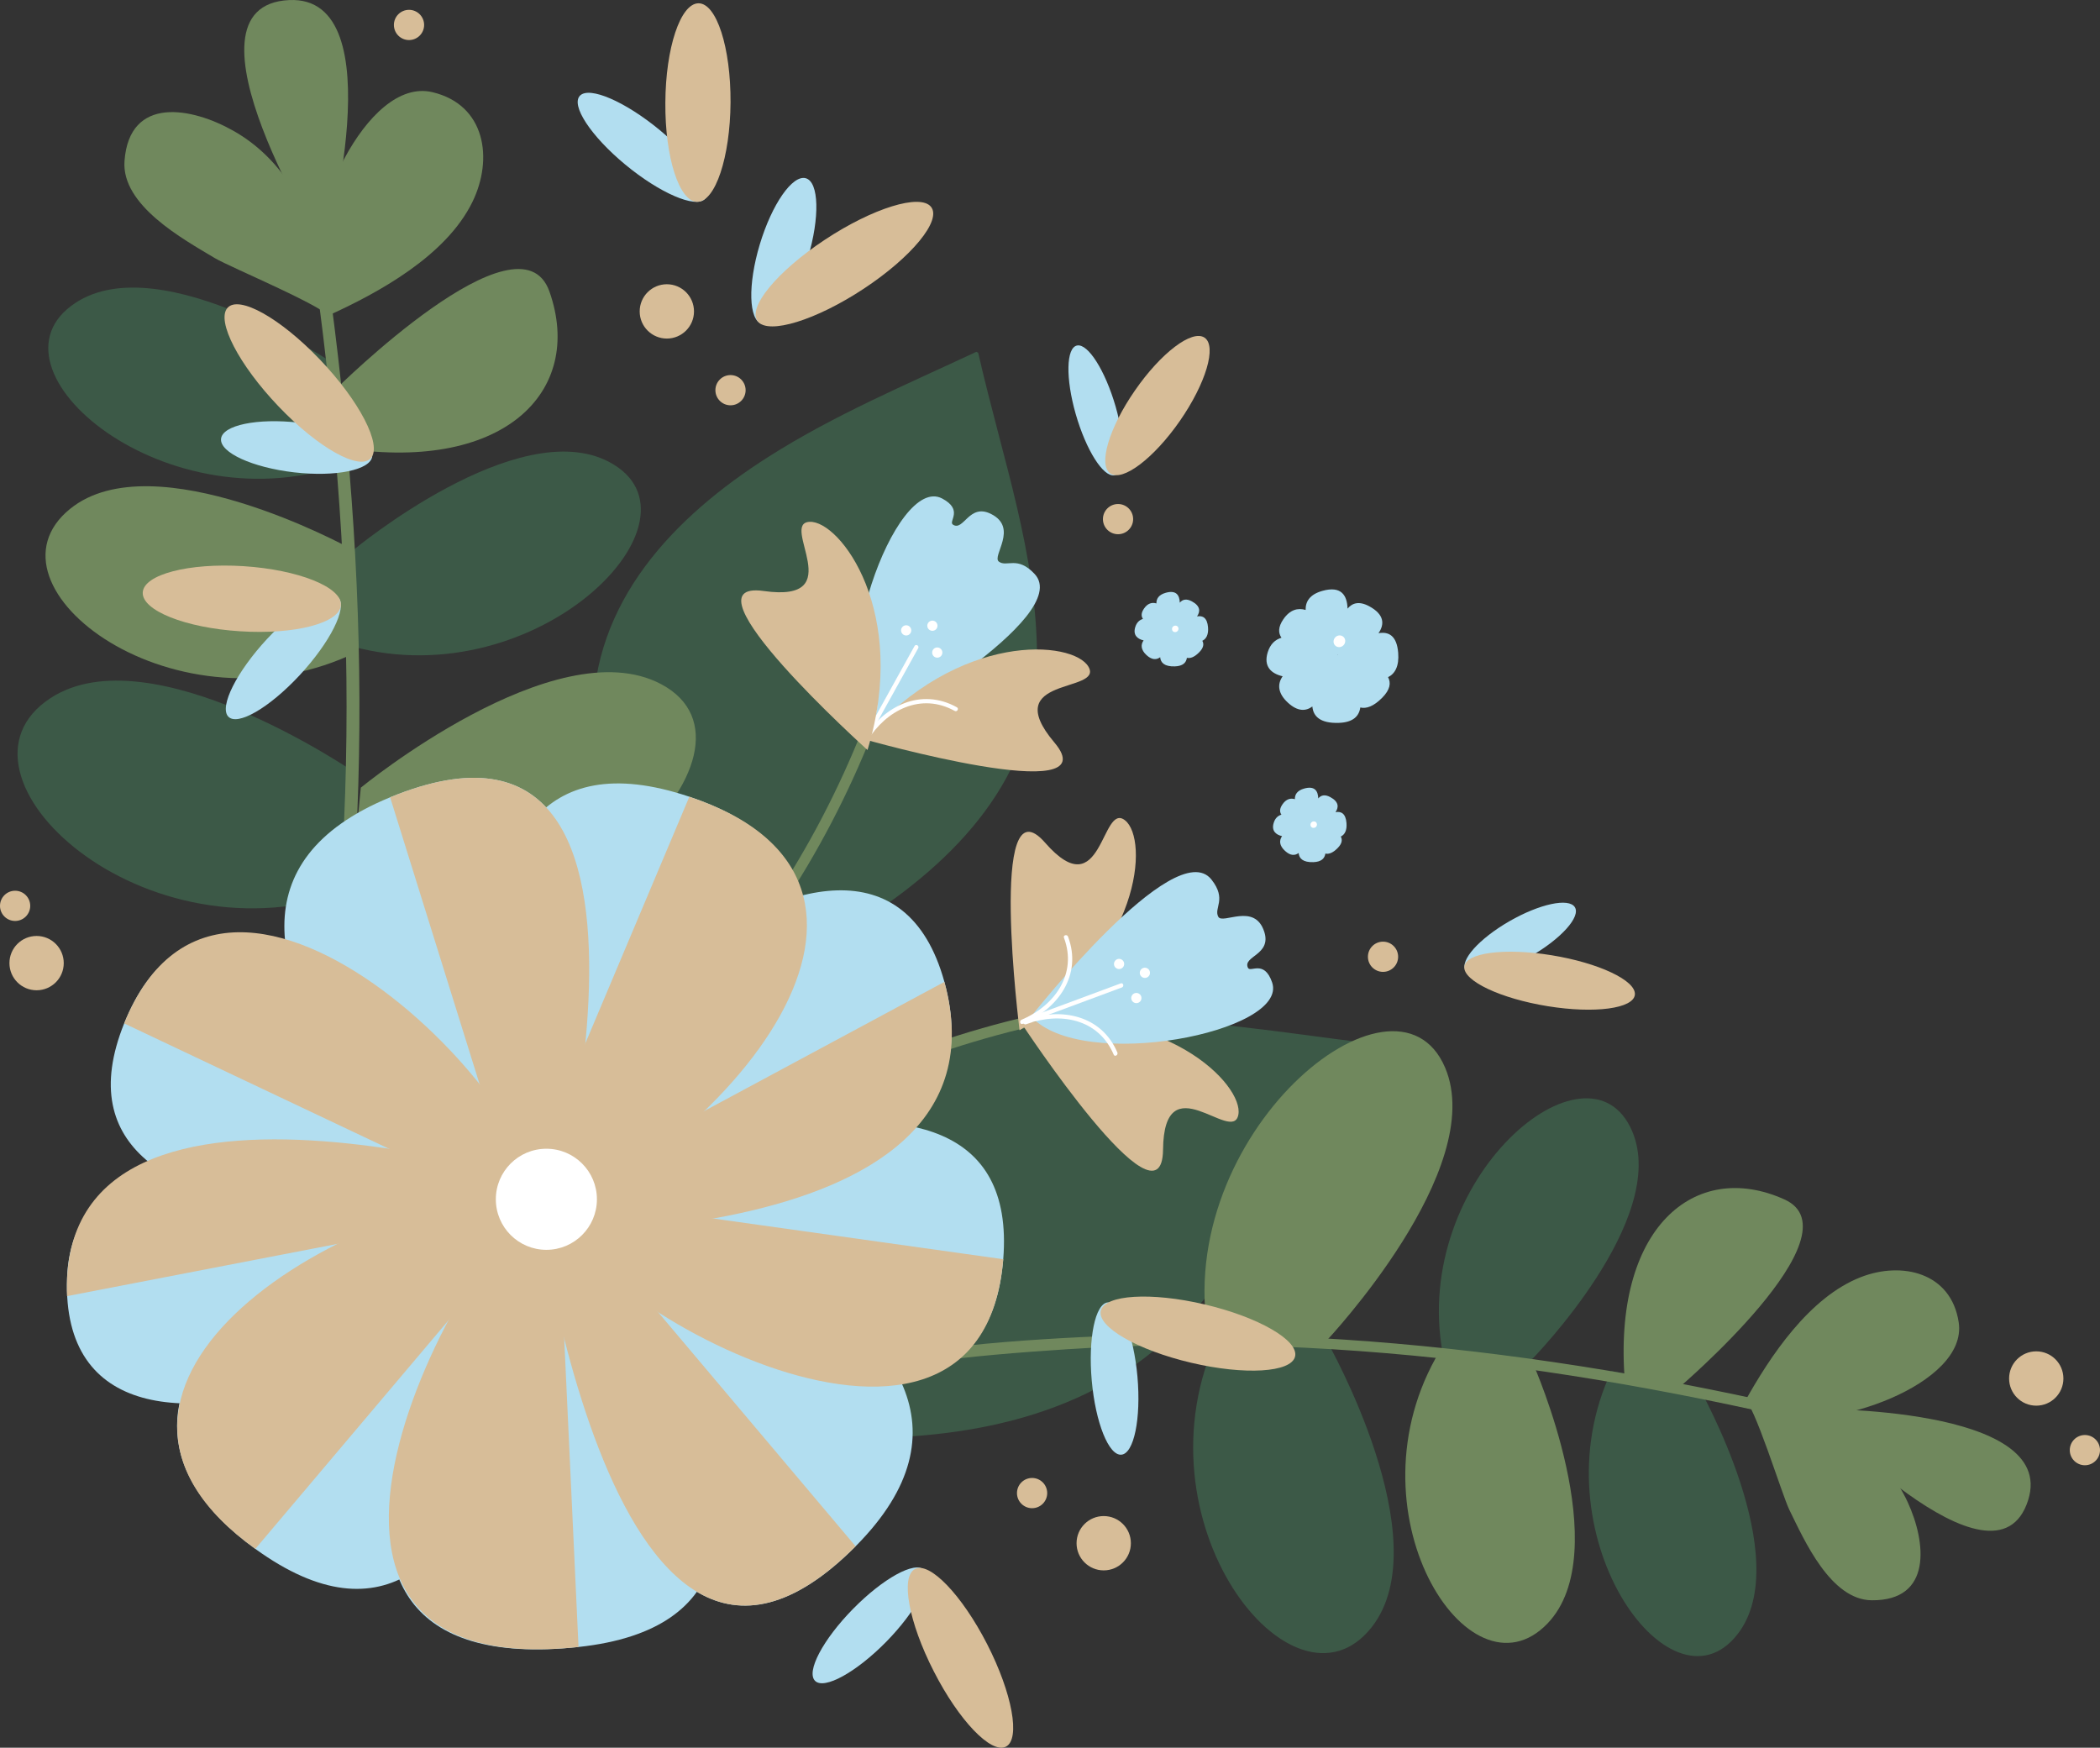 <svg xmlns="http://www.w3.org/2000/svg" xmlns:xlink="http://www.w3.org/1999/xlink" version="1.1" x="0px" y="0px"
    viewBox="0 0 498.567 414.937" enable-background="new 0 0 498.567 414.937" xml:space="preserve"
    style="fill: rgb(0, 0, 0);" role="img" aria-label="Floral Arrangement">
    <rect x="0" y="0" width="498.567" height="414.937" fill="#333333" stroke="none"/>
    <g id="__id1669_sczlvvi61p">
        <g id="__id1670_sczlvvi61p">
            <path
                d="M363.646,322.791c0,0,32.774-33.336,23.854-54.219c-10.231-23.977-52.577,11.119-44.985,52.707    L363.646,322.791z"
                style="fill: #3c5947;"></path>
            <path
                d="M403.385,329.5c0,0,23.097,40.646,9.102,58.529c-16.062,20.536-47.948-24.278-29.908-62.512L403.385,329.5    z"
                style="fill: #3c5947;"></path>
            <path
                d="M315.173,318.677c0,0,26.672,46.95,10.515,67.607c-18.554,23.722-57.257-25.212-36.421-69.374    L315.173,318.677z"
                style="fill: #3c5947;"></path>
            <path
                d="M83.949,130.538c0,0,38.963-32.366,60.699-20.846c24.959,13.22-16.768,55.757-60.982,43.796    L83.949,130.538z"
                style="fill: #3c5947;"></path>
            <path
                d="M80.301,87.023c0,0-41.795-28.617-62.364-15.131c-23.63,15.489,21.866,53.97,64.783,37.955L80.301,87.023z    "
                style="fill: #3c5947;"></path>
            <path
                d="M84.002,183.244c0,0-48.283-33.05-72.043-17.479c-27.29,17.883,22.03,64.102,71.6,45.605L84.002,183.244z"
                style="fill: #3c5947;"></path>
            <path
                d="M145.644,335.804c19.018,2.374,37.715,5.457,57.506,5.6c28.218,0.206,58.389-5.793,78.847-28.461    c18.116-20.07,27.435-41.375,41.49-65.071l-0.187-0.401c-19.022-2.371-37.72-5.456-57.491-5.596    c-28.247-0.199-58.395,5.791-78.854,28.458c-18.122,20.064-25.856,44.105-41.5,65.07"
                style="fill: #3c5947;"></path>
            <path
                d="M155.159,243.609c16.694-7.838,33.621-14.935,49.337-24.912c22.38-14.22,41.843-34.309,41.72-62.586    c-0.123-25.026-8.062-46.547-13.985-72.366l-0.43-0.22c-16.697,7.828-33.637,14.932-49.323,24.907    c-22.4,14.233-41.872,34.321-41.722,62.581c0.107,25.028,11.246,47.894,13.972,72.38"
                style="fill: #3c5947;"></path>
        </g>
        <g id="__id1671_sczlvvi61p">
            <path
                d="M171.619,276.21c24.75-18.016,54.878-29.494,84.811-34.891c1.606-0.288,0.923-2.732-0.678-2.444    c-30.053,5.413-60.55,17.043-85.417,35.144C169.027,274.971,170.291,277.173,171.619,276.21L171.619,276.21z"
                style="fill: #70885d;"></path>
            <path
                d="M163.438,242.496c21.756-21.947,37.858-50.365,47.749-79.428c0.529-1.554-1.92-2.215-2.447-0.677    c-9.727,28.583-25.691,56.714-47.096,78.312C160.491,241.865,162.286,243.661,163.438,242.496L163.438,242.496z"
                style="fill: #70885d;"></path>
            <path
                d="M185.697,331.292c21.333-7.406,45.087-9.462,67.408-10.943c67.404-4.474,135.345,6.244,200.376,23.311    c1.678,0.438,2.388-2.152,0.714-2.591c-64.402-16.9-130.922-26.988-197.632-23.605c-23.594,1.196-49.059,3.421-71.581,11.239    C183.357,329.266,184.057,331.859,185.697,331.292L185.697,331.292z"
                style="fill: #70885d;"></path>
            <path
                d="M364.039,323.912c0,0,19.698,44.443,3.384,61.508c-18.744,19.594-48.22-26.944-25.612-64.651    L364.039,323.912z"
                style="fill: #70885d;"></path>
            <path d="M430.061,334.482c0,0,58.503-0.746,51.456,21.646C473.706,380.976,430.061,334.482,430.061,334.482z"
                style="fill: #70885d;"></path>
            <path
                d="M314.888,318.36c0,0,38.48-40.789,28.19-64.908c-11.828-27.696-64.909,16.021-56.146,64.059    L314.888,318.36z"
                style="fill: #70885d;"></path>
            <path
                d="M398.387,329.634c0,0,43.235-36.771,25.245-44.876c-21.294-9.592-40.886,6.798-37.853,43.428    L398.387,329.634z"
                style="fill: #70885d;"></path>
            <path
                d="M422.789,335.895c11.244,3.815,44.494-7.005,42.232-21.957c-1.8-11.857-13.502-14.505-23.221-10.728    c-12.25,4.751-21.565,18.778-27.651,29.74C414.149,332.951,422.779,335.892,422.789,335.895z"
                style="fill: #70885d;"></path>
            <path
                d="M413.933,331.961c2.406,0.787,9.088,22.845,10.888,26.512c3.551,7.239,9.797,21.377,19.551,21.462    c14.423,0.133,12.936-13.758,8.551-23.27c-4.95-10.738-14.773-17.555-25.973-21.224    C426.943,335.44,414.426,332.772,413.933,331.961z"
                style="fill: #70885d;"></path>
            <path
                d="M61.271,323.128c10.515-23.655,15.025-50.674,18.66-76.06C90.193,175.4,84.823,102.016,72.39,31.001    c-0.323-1.846-3.126-1.062-2.806,0.771c12.57,71.792,17.425,145.5,7.06,217.898c-3.43,23.954-7.965,49.676-17.883,71.99    C58.005,323.358,60.511,324.838,61.271,323.128L61.271,323.128z"
                style="fill: #70885d;"></path>
            <path
                d="M82.771,130.005c0,0-46.199-25.289-66.098-9.219c-22.853,18.462,25.494,54.916,68.244,33.916    L82.771,130.005z"
                style="fill: #70885d;"></path>
            <path
                d="M85.665,187.005c0,0,46.175-37.881,71.282-24.581c28.833,15.276-23.177,68.631-74.245,54.812    L85.665,187.005z"
                style="fill: #70885d;"></path>
            <path
                d="M78.969,75.921c-0.635-2.677-24.208-12.388-28.009-14.666c-7.494-4.49-22.192-12.517-21.399-23.055    c1.162-15.578,16.031-12.719,25.896-7.12c11.146,6.32,17.616,17.535,20.562,29.962C76.025,61.046,78.186,75.855,78.969,75.921z"
                style="fill: #70885d;"></path>
            <path
                d="M75.16,65.497c-3.106-12.486,11.588-47.404,27.527-43.607c12.641,3.012,14.438,15.887,9.48,26.035    C105.926,60.72,89.936,69.508,77.549,75.09C77.549,75.09,75.163,65.506,75.16,65.497z"
                style="fill: #70885d;"></path>
            <path
                d="M79.707,92.406c0,0,43.617-43.352,50.736-23.193c8.425,23.857-11.045,43.534-50.312,36.941L79.707,92.406z    "
                style="fill: #70885d;"></path>
            <path d="M77.089,59.908c0,0,16.976-61.073-8.434-59.891C40.459,1.325,77.089,59.908,77.089,59.908z"
                style="fill: #70885d;"></path>
        </g>
        <g id="__id1672_sczlvvi61p">
            <path
                d="M207.057,173.702c0,0,48.057-27.227,38.578-37.426c-4.096-4.403-6.592-1.531-8.49-2.936    c-1.747-1.293,4.746-8.027-1.881-11.328c-5.213-2.613-6.484,4.244-9.037,2.537c-1.121-0.75,2.582-3.497-2.574-6.207    C212.571,112.541,195.654,159.86,207.057,173.702z"
                style="fill: #b2def0;"></path>
            <path
                d="M286.802,148.939c-0.185-2.303-1.285-2.833-2.61-2.594c0.818-1.177,0.798-2.484-1.235-3.577    c-1.335-0.717-2.237-0.429-2.858,0.318c-0.057-1.786-0.85-3.049-3.338-2.348c-1.673,0.472-2.237,1.418-2.215,2.523    c-1.02-0.303-2.07-0.053-2.949,1.232c-0.707,1.036-0.68,1.83-0.245,2.447c-0.824,0.253-1.492,0.831-1.834,1.956    c-0.555,1.837,0.446,2.789,1.986,3.149c-0.718,1.016-0.668,2.24,0.7,3.496c1.295,1.188,2.365,1.139,3.235,0.501    c0.108,1.303,1.043,2.249,3.493,2.169c1.916-0.063,2.689-0.899,2.853-2.031c0.787,0.186,1.747-0.133,2.893-1.287    c1.091-1.099,1.19-2.009,0.768-2.756C286.361,151.698,286.943,150.705,286.802,148.939z M278.78,149.25    c-0.011-0.006-0.019-0.014-0.029-0.02c0.011-0.024,0.017-0.047,0.027-0.073C278.78,149.198,278.78,149.217,278.78,149.25z"
                style="fill: #b2def0;"></path>
            <path
                d="M319.674,195.415c-0.181-2.301-1.283-2.836-2.607-2.597c0.814-1.176,0.794-2.48-1.239-3.572    c-1.332-0.72-2.233-0.434-2.855,0.313c-0.056-1.783-0.85-3.044-3.341-2.343c-1.67,0.467-2.231,1.413-2.213,2.52    c-1.018-0.302-2.066-0.053-2.948,1.235c-0.711,1.033-0.682,1.827-0.249,2.444c-0.82,0.252-1.492,0.83-1.831,1.956    c-0.557,1.837,0.447,2.79,1.987,3.148c-0.719,1.021-0.668,2.241,0.705,3.499c1.291,1.189,2.356,1.141,3.228,0.502    c0.112,1.302,1.043,2.249,3.499,2.169c1.913-0.063,2.685-0.9,2.851-2.036c0.787,0.19,1.745-0.129,2.89-1.281    c1.089-1.099,1.188-2.009,0.77-2.757C319.235,198.174,319.813,197.181,319.674,195.415z M311.65,195.728    c-0.009-0.009-0.019-0.015-0.025-0.021c0.007-0.022,0.017-0.046,0.025-0.072C311.65,195.674,311.65,195.695,311.65,195.728z"
                style="fill: #b2def0;"></path>
            <path
                d="M331.949,154.993c-0.325-4.125-2.299-5.085-4.677-4.657c1.462-2.108,1.424-4.449-2.218-6.408    c-2.395-1.285-4.012-0.771-5.125,0.571c-0.104-3.202-1.523-5.467-5.988-4.212c-3.001,0.844-4.01,2.541-3.971,4.526    c-1.826-0.544-3.706-0.095-5.287,2.209c-1.268,1.854-1.222,3.274-0.444,4.387c-1.476,0.448-2.67,1.485-3.282,3.5    c-0.997,3.294,0.798,5.009,3.56,5.653c-1.285,1.823-1.195,4.018,1.256,6.271c2.324,2.134,4.238,2.047,5.799,0.901    c0.199,2.335,1.87,4.031,6.269,3.888c3.436-0.111,4.824-1.62,5.115-3.652c1.411,0.336,3.132-0.232,5.184-2.301    c1.937-1.95,2.129-3.567,1.401-4.899C331.184,159.976,332.201,158.158,331.949,154.993z M317.562,155.55    c-0.018-0.01-0.033-0.022-0.054-0.036c0.017-0.044,0.033-0.09,0.054-0.137C317.562,155.447,317.562,155.486,317.562,155.55z"
                style="fill: #b2def0;"></path>
            <path d="M129.28,283.435c0,0-6.588,129.251-68.663,84.297C11.47,332.141,68.697,288.325,129.28,283.435z"
                style="fill: #b2def0;"></path>
            <path d="M132.372,282.624c0,0,81.843,100.13,4.978,108.4C53.632,400.021,107.9,299.828,132.372,282.624z"
                style="fill: #b2def0;"></path>
            <path
                d="M202.486,382.019c-7.127,7.266-11.154,14.902-8.971,17.053c2.174,2.146,9.746-2.022,16.898-9.295    c7.133-7.279,11.151-14.939,8.977-17.068C217.187,370.567,209.642,374.73,202.486,382.019z"
                style="fill: #b2def0;"></path>
            <path
                d="M259.193,327.774c0.89,9.983,4.035,17.856,7.032,17.596c2.994-0.264,4.701-8.582,3.816-18.566    c-0.899-9.979-4.044-17.852-7.027-17.59C260.01,309.479,258.308,317.785,259.193,327.774z"
                style="fill: #b2def0;"></path>
            <path d="M128.249,303.534c0,0-108.34-84.371-35.629-114.241C170.989,157.111,128.249,303.534,128.249,303.534z"
                style="fill: #b2def0;"></path>
            <path
                d="M136.39,275.086c0.382,0.121-118.605-26.563-120.473,28.392    C13.665,369.625,136.351,309.684,136.39,275.086z"
                style="fill: #b2def0;"></path>
            <path d="M128.158,287.377c0,0-122.955,15.869-98.683-44.402C53.741,182.7,136.248,267.289,128.158,287.377z"
                style="fill: #b2def0;"></path>
            <path
                d="M255.394,98.324c-2.432-8.491-2.291-15.791,0.325-16.296c2.604-0.498,6.693,5.994,9.146,14.496    c2.432,8.505,2.28,15.814-0.319,16.309C261.93,113.321,257.837,106.838,255.394,98.324z"
                style="fill: #b2def0;"></path>
            <path
                d="M358.341,218.722c7.161-4.121,14.123-5.62,15.55-3.338c1.418,2.278-3.241,7.476-10.401,11.599    c-7.17,4.121-14.127,5.614-15.541,3.346C346.52,228.036,351.176,222.851,358.341,218.722z"
                style="fill: #b2def0;"></path>
            <path
                d="M148.439,39.072c-8.172-6.769-12.988-14.098-10.734-16.372c2.241-2.263,10.705,1.397,18.902,8.162    c8.178,6.781,12.992,14.128,10.75,16.383C165.092,49.505,156.641,45.853,148.439,39.072z"
                style="fill: #b2def0;"></path>
            <path
                d="M180.385,58.017c2.877-9.547,7.764-16.581,10.92-15.698c3.143,0.884,3.365,9.352,0.492,18.903    c-2.886,9.558-7.77,16.578-10.905,15.698C177.723,76.031,177.512,67.575,180.385,58.017z"
                style="fill: #b2def0;"></path>
            <path
                d="M71.129,160.323c-7.227,7.771-14.818,12.158-16.963,9.78c-2.127-2.371,2.013-10.61,9.238-18.405    c7.238-7.773,14.846-12.16,16.973-9.793C82.504,144.299,78.371,152.528,71.129,160.323z"
                style="fill: #b2def0;"></path>
            <path
                d="M69.867,112.149c-9.911-1.14-17.697-4.697-17.391-7.96c0.314-3.248,8.608-4.972,18.518-3.839    c9.918,1.142,17.695,4.701,17.385,7.942C88.062,111.568,79.783,113.278,69.867,112.149z"
                style="fill: #b2def0;"></path>
            <path d="M123.237,290.083c0,0-32.228-125.342,40.423-100.929C221.18,208.483,179.61,267.362,123.237,290.083z"
                style="fill: #b2def0;"></path>
            <path d="M125.972,275.65c0,0,132.589,35.728,77.162,91.468C143.39,427.185,125.972,275.65,125.972,275.65z"
                style="fill: #b2def0;"></path>
            <path d="M117.672,296.118c0,0,124.106,0.819,106.539-63.003C206.65,169.303,107.399,263.08,117.672,296.118z"
                style="fill: #b2def0;"></path>
            <path
                d="M130.753,285.986c0,0,112.638-51.789,107.431,12.978C232.983,363.731,129.017,307.572,130.753,285.986z"
                style="fill: #b2def0;"></path>
        </g>
        <g id="__id1673_sczlvvi61p">
            <path
                d="M205.26,175.536c0,0,58.453,16.595,45.066,0.747c-13.392-15.838,11.695-11.666,8.107-17.961    C254.848,152.028,227.619,149.718,205.26,175.536z"
                style="fill: #d7bd98;"></path>
            <path d="M60.617,367.732c-51.181-36.588,13.523-82.795,74.106-87.685" style="fill: #d7bd98;">
            </path>
            <path d="M137.349,391.024c-83.717,8.997-29.638-94.088-5.166-111.294" style="fill: #d7bd98;">
            </path>
            <path d="M92.62,189.293c78.37-32.182,35.629,114.241,35.629,114.241" style="fill: #d7bd98;">
            </path>
            <path d="M29.475,242.975c24.794-61.331,106.46,25.002,97.413,46.112" style="fill: #d7bd98;">
            </path>
            <path d="M139.485,283.857c0,0-126.217-42.38-123.568,23.867" style="fill: #d7bd98;"></path>
            <path
                d="M282.797,323.542c12.739,2.993,23.771,2.332,24.674-1.489c0.897-3.822-8.693-9.35-21.433-12.354    c-12.731-2.996-23.787-2.318-24.693,1.503C260.448,315.026,270.052,320.548,282.797,323.542z"
                style="fill: #d7bd98;"></path>
            <path
                d="M221.701,396.819c5.952,11.664,13.618,19.661,17.122,17.866c3.494-1.792,1.5-12.683-4.463-24.337    c-5.969-11.645-13.638-19.638-17.111-17.847C213.731,374.289,215.733,385.186,221.701,396.819z"
                style="fill: #d7bd98;"></path>
            <path
                d="M368.351,226.789c11.186,1.815,20.04,5.984,19.793,9.324c-0.253,3.341-9.517,4.586-20.702,2.775    c-11.179-1.809-20.048-5.993-19.801-9.343C347.888,226.209,357.16,224.968,368.351,226.789z"
                style="fill: #d7bd98;"></path>
            <path
                d="M269.466,92.681c6.169-8.917,13.557-14.513,16.513-12.514c2.95,2.007,0.326,10.837-5.851,19.747    c-6.181,8.9-13.575,14.502-16.505,12.504C260.662,110.418,263.282,101.578,269.466,92.681z"
                style="fill: #d7bd98;"></path>
            <path
                d="M157.963,24.389c0.062-13.024,3.588-23.586,7.873-23.608c4.284-0.014,7.678,10.518,7.604,23.546    c-0.092,13.015-3.621,23.585-7.881,23.592C161.269,47.946,157.865,37.405,157.963,24.389z"
                style="fill: #d7bd98;"></path>
            <path
                d="M195.848,56.908c11.359-7.508,22.63-10.998,25.191-7.797c2.561,3.204-4.562,11.886-15.92,19.401    c-11.352,7.505-22.645,10.998-25.217,7.79C177.345,73.108,184.475,64.42,195.848,56.908z"
                style="fill: #d7bd98;"></path>
            <path
                d="M242.509,242.952c0,0,33.389,50.76,33.611,30.021c0.222-20.747,16.475-1.19,17.876-8.29    C295.397,257.571,276.298,238.023,242.509,242.952z"
                style="fill: #d7bd98;"></path>
            <path
                d="M242.057,244.605c0,0-7.588-60.152,6.065-44.531c13.648,15.619,13.292-9.807,18.972-5.316    C272.783,199.247,270.95,226.392,242.057,244.605z"
                style="fill: #d7bd98;"></path>
            <path
                d="M66.148,96.51c-9.41-9.847-14.845-20.314-12.15-23.405c2.699-3.089,12.508,2.381,21.918,12.221    c9.407,9.84,14.85,20.334,12.148,23.433C85.371,111.842,75.559,106.37,66.148,96.51z"
                style="fill: #d7bd98;"></path>
            <path
                d="M57.008,149.877c-13-0.813-23.345-4.94-23.119-9.219c0.233-4.276,10.942-7.06,23.939-6.239    c12.99,0.84,23.341,4.971,23.104,9.223C80.711,147.929,69.996,150.718,57.008,149.877z"
                style="fill: #d7bd98;"></path>
            <path
                d="M244.802,241.327c0,0,34.144-43.414,42.806-32.516c3.731,4.71,0.517,6.752,1.626,8.837    c1.01,1.927,8.647-3.479,10.919,3.571c1.793,5.542-5.174,5.768-3.875,8.548c0.573,1.225,3.849-2.025,5.741,3.475    C306.091,245.07,256.771,254.681,244.802,241.327z"
                style="fill: #b2def0;"></path>
            <path d="M163.66,189.154c60.608,20.157,11.764,83.063-44.609,105.785" style="fill: #d7bd98;">
            </path>
            <path d="M203.134,367.118c-59.744,60.067-77.162-91.468-77.162-91.468" style="fill: #d7bd98;">
            </path>
            <path d="M238.184,298.963c-5.416,66.014-108.462,6.598-106.728-14.988" style="fill: #d7bd98;">
            </path>
            <path d="M113.37,292.72c0,0,129.066,7.425,110.841-59.605" style="fill: #d7bd98;"></path>
        </g>
        <g id="__id1674_sczlvvi61p">
            <path
                d="M205.912,175.883c4.475-7.285,12.716-11.545,20.75-7.097c0.568,0.316,1.076-0.555,0.508-0.868    c-8.509-4.713-17.326-0.363-22.129,7.454C204.701,175.93,205.572,176.436,205.912,175.883L205.912,175.883z"
                style="fill: rgb(255, 255, 255);"></path>
            <path
                d="M205.594,175.887c4.471-8.017,3.944-17.834-4.326-22.943c-0.555-0.342-1.06,0.527-0.508,0.869    c7.817,4.833,8.127,14.101,3.965,21.563C204.408,175.945,205.275,176.452,205.594,175.887L205.594,175.887z"
                style="fill: rgb(255, 255, 255);"></path>
            <path
                d="M222.984,156.052c-0.619,0.255-1.33-0.036-1.585-0.655c-0.253-0.613,0.037-1.329,0.656-1.59    c0.618-0.25,1.326,0.047,1.583,0.657C223.896,155.085,223.603,155.796,222.984,156.052z"
                style="fill: rgb(255, 255, 255);"></path>
            <path
                d="M221.83,149.675c-0.619,0.255-1.328-0.033-1.587-0.654c-0.257-0.617,0.036-1.321,0.654-1.58    c0.618-0.256,1.325,0.036,1.583,0.65C222.734,148.715,222.446,149.426,221.83,149.675z"
                style="fill: rgb(255, 255, 255);"></path>
            <path
                d="M215.604,150.782c-0.619,0.256-1.322-0.033-1.584-0.654c-0.256-0.621,0.036-1.326,0.656-1.585    c0.618-0.255,1.324,0.037,1.581,0.655C216.514,149.811,216.221,150.522,215.604,150.782z"
                style="fill: rgb(255, 255, 255);"></path>
            <path
                d="M206.068,175.4c3.976-7.171,7.949-14.341,11.922-21.507c0.316-0.571-0.553-1.079-0.868-0.512    c-3.974,7.17-7.949,14.34-11.922,21.507C204.883,175.459,205.754,175.967,206.068,175.4L206.068,175.4z"
                style="fill: rgb(255, 255, 255);"></path>
            <path
                d="M278.474,149.88c0.304,0.291,0.791,0.267,1.092-0.056c0.303-0.315,0.299-0.804-0.003-1.096    c-0.306-0.286-0.796-0.262-1.097,0.058C278.169,149.104,278.169,149.592,278.474,149.88z"
                style="fill: rgb(255, 255, 255);"></path>
            <path
                d="M311.345,196.358c0.305,0.288,0.793,0.266,1.097-0.056c0.298-0.317,0.298-0.806-0.009-1.097    c-0.301-0.286-0.79-0.264-1.095,0.056C311.041,195.579,311.042,196.069,311.345,196.358z"
                style="fill: rgb(255, 255, 255);"></path>
            <path
                d="M317.01,153.283c0.548,0.514,1.425,0.468,1.966-0.101c0.538-0.568,0.534-1.448-0.009-1.962    c-0.548-0.516-1.423-0.475-1.963,0.096C316.465,151.887,316.465,152.764,317.01,153.283z"
                style="fill: rgb(255, 255, 255);"></path>
            <path
                d="M242.793,243.084c8.392-3.535,14.201-11.608,10.77-20.719c-0.226-0.604-1.198-0.344-0.968,0.264    c3.224,8.572-2.204,16.17-10.071,19.483C241.938,242.36,242.194,243.336,242.793,243.084L242.793,243.084z"
                style="fill: rgb(255, 255, 255);"></path>
            <path
                d="M243.593,243.184c8.061-3.022,17.22-1.303,20.815,7.212c0.25,0.596,1.115,0.08,0.868-0.51    c-3.752-8.892-13.462-10.854-21.952-7.673C242.723,242.439,242.984,243.412,243.593,243.184L243.593,243.184z"
                style="fill: rgb(255, 255, 255);"></path>
            <path
                d="M264.652,228.235c-0.353,0.575-0.172,1.316,0.405,1.661c0.571,0.346,1.315,0.162,1.668-0.409    c0.342-0.574,0.159-1.31-0.413-1.66C265.734,227.478,264.999,227.665,264.652,228.235z"
                style="fill: rgb(255, 255, 255);"></path>
            <path
                d="M270.776,230.337c-0.35,0.572-0.168,1.312,0.406,1.664c0.57,0.35,1.318,0.166,1.671-0.408    c0.338-0.571,0.157-1.318-0.417-1.663C271.866,229.581,271.116,229.767,270.776,230.337z"
                style="fill: rgb(255, 255, 255);"></path>
            <path
                d="M268.75,236.322c-0.353,0.574-0.166,1.322,0.408,1.667c0.574,0.346,1.308,0.159,1.671-0.404    c0.339-0.578,0.158-1.325-0.419-1.667C269.839,235.573,269.095,235.75,268.75,236.322z"
                style="fill: rgb(255, 255, 255);"></path>
            <path
                d="M243.294,242.998c7.682-2.85,15.367-5.702,23.051-8.556c0.605-0.222,0.347-1.194-0.265-0.969    c-7.686,2.849-15.37,5.702-23.055,8.555C242.422,242.25,242.683,243.223,243.294,242.998L243.294,242.998z"
                style="fill: rgb(255, 255, 255);"></path>
            <circle cx="129.717" cy="284.732" r="12" style="fill: rgb(255, 255, 255);"></circle>
        </g>
        <g id="__id1675_sczlvvi61p">
            <path
                d="M205.957,178.063c0,0-45.164-40.646-24.627-37.746c20.541,2.9,3.654-16.109,10.888-16.426    C199.455,123.573,215.912,145.395,205.957,178.063z"
                style="fill: #d7bd98;"></path>
            <path
                d="M164.764,73.935c0,3.56-2.887,6.445-6.447,6.445s-6.447-2.886-6.447-6.445c0-3.564,2.887-6.45,6.447-6.45    S164.764,70.371,164.764,73.935z"
                style="fill: #d7bd98;"></path>
            <path
                d="M489.878,327.284c0,3.561-2.886,6.446-6.449,6.446c-3.56,0-6.443-2.886-6.443-6.446    c0-3.564,2.884-6.45,6.443-6.45C486.993,320.833,489.878,323.719,489.878,327.284z"
                style="fill: #d7bd98;"></path>
            <path
                d="M15.134,228.665c0,3.559-2.886,6.444-6.447,6.444c-3.561,0-6.446-2.886-6.446-6.444    c0-3.563,2.886-6.449,6.446-6.449C12.248,222.215,15.134,225.101,15.134,228.665z"
                style="fill: #d7bd98;"></path>
            <circle cx="262.037" cy="366.39" r="6.448" style="fill: #d7bd98;"></circle>
            <path
                d="M248.619,354.489c0,1.978-1.607,3.585-3.588,3.585c-1.979,0-3.588-1.607-3.588-3.585    c0-1.983,1.608-3.592,3.588-3.592C247.012,350.897,248.619,352.505,248.619,354.489z"
                style="fill: #d7bd98;"></path>
            <circle cx="173.433" cy="92.638" r="3.587" style="fill: #d7bd98;"></circle>
            <circle cx="328.348" cy="227.153" r="3.586" style="fill: #d7bd98;"></circle>
            <circle cx="265.436" cy="123.248" r="3.586" style="fill: #d7bd98;"></circle>
            <path
                d="M498.567,344.29c0,1.979-1.609,3.586-3.587,3.586c-1.979,0-3.587-1.606-3.587-3.586    c0-1.981,1.607-3.591,3.587-3.591C496.958,340.699,498.567,342.308,498.567,344.29z"
                style="fill: #d7bd98;"></path>
            <circle cx="3.588" cy="215.065" r="3.588" style="fill: #d7bd98;"></circle>
            <path
                d="M100.692,5.925c0,1.979-1.608,3.586-3.589,3.586c-1.979,0-3.586-1.606-3.586-3.586    c0-1.983,1.607-3.59,3.586-3.59C99.084,2.335,100.692,3.942,100.692,5.925z"
                style="fill: #d7bd98;"></path>
        </g>
    </g>
</svg>